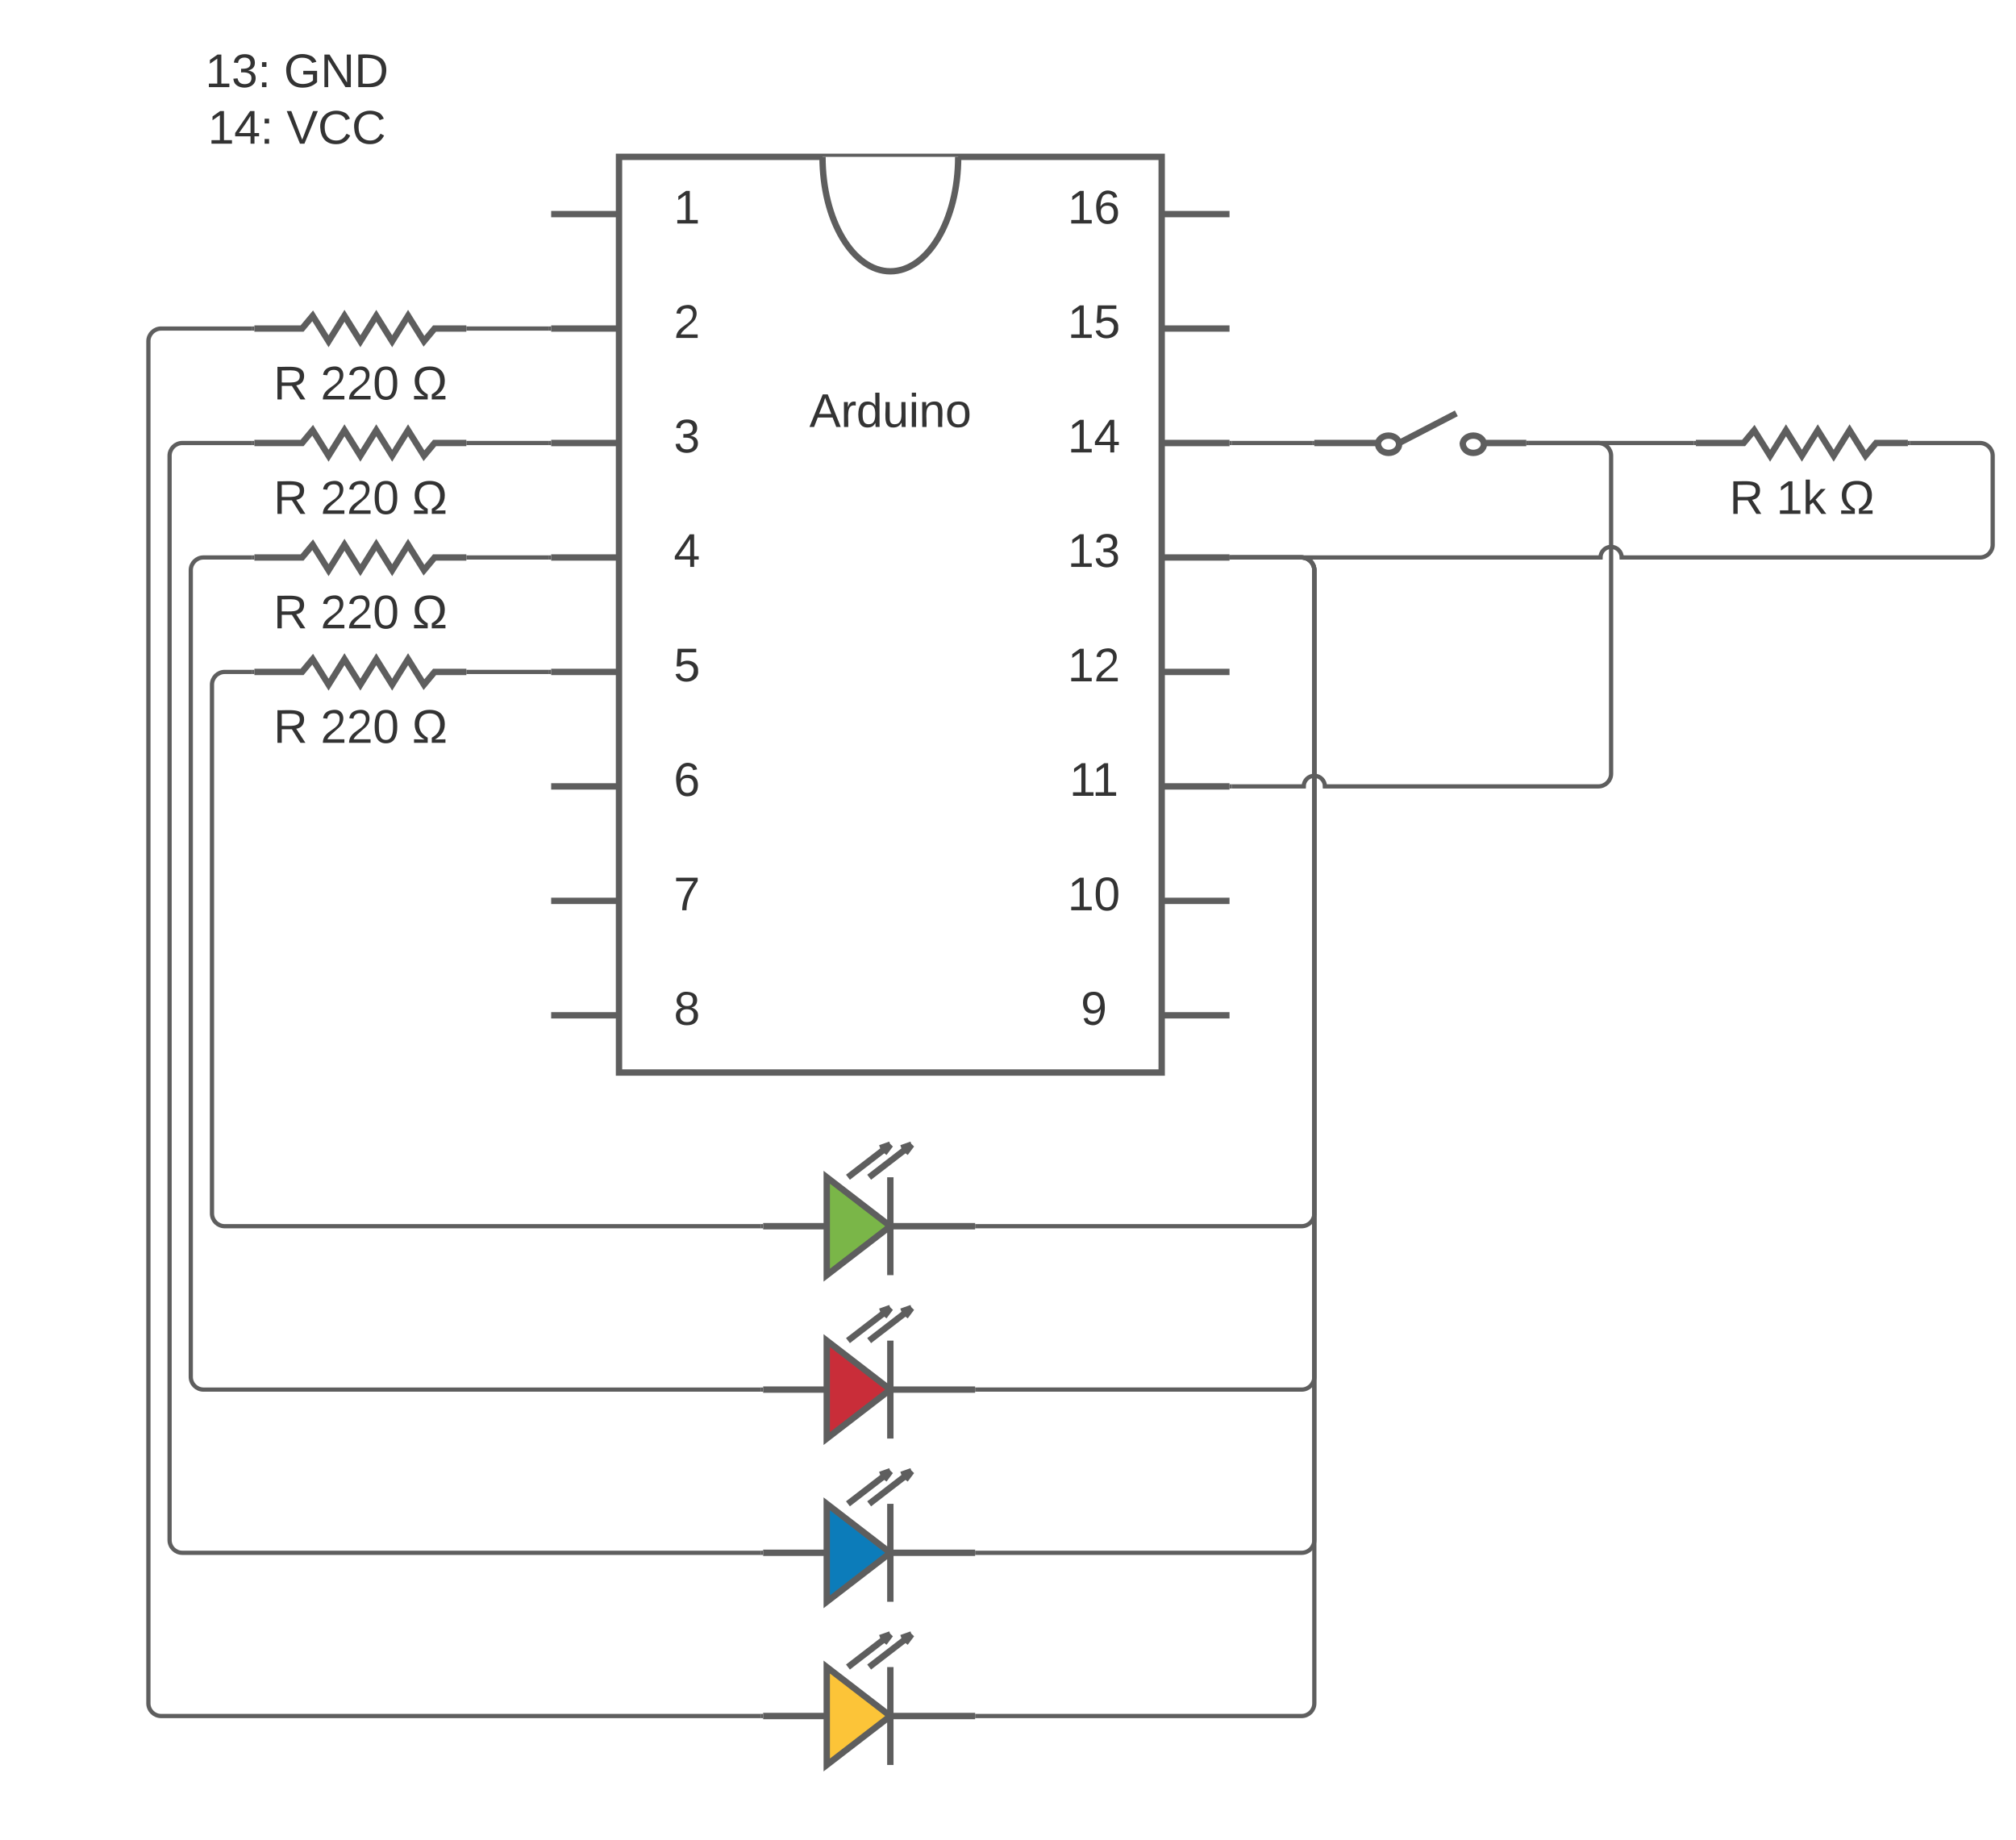 <svg xmlns="http://www.w3.org/2000/svg" xmlns:xlink="http://www.w3.org/1999/xlink" xmlns:lucid="lucid" width="951" height="868.08"><g transform="translate(-160 -80)" lucid:page-tab-id="0_0"><path d="M0 0h1870.87v1322.83H0z" fill="#fff"/><path d="M180 100h240v60H180z" fill="none"/><use xlink:href="#a" transform="matrix(1,0,0,1,180,100) translate(76.852 21.111)"/><use xlink:href="#b" transform="matrix(1,0,0,1,180,100) translate(113.889 21.111)"/><use xlink:href="#c" transform="matrix(1,0,0,1,180,100) translate(78.086 47.778)"/><use xlink:href="#d" transform="matrix(1,0,0,1,180,100) translate(115.123 47.778)"/><path d="M452 154v432h256V154z" stroke="#5e5e5e" stroke-width="3" fill="#fff"/><path d="M612 154c0 29.82-14.33 54-32 54s-32-24.18-32-54M420 181h32m256 0h32m-320 54h32m256 0h32m-320 54h32m256 0h32m-320 54h32m256 0h32m-320 54h32m256 0h32m-320 54h32m256 0h32m-320 54h32m256 0h32m-320 54h32m256 0h32" stroke="#5e5e5e" stroke-width="3" fill="#fff"/><use xlink:href="#e" transform="matrix(1,0,0,1,468,154) translate(9.827 31.444)"/><use xlink:href="#f" transform="matrix(1,0,0,1,468,532) translate(9.827 31.444)"/><use xlink:href="#g" transform="matrix(1,0,0,1,468,208) translate(9.827 31.444)"/><use xlink:href="#h" transform="matrix(1,0,0,1,468,478) translate(9.827 31.444)"/><use xlink:href="#i" transform="matrix(1,0,0,1,468,262) translate(9.827 31.444)"/><use xlink:href="#j" transform="matrix(1,0,0,1,468,424) translate(9.827 31.444)"/><use xlink:href="#k" transform="matrix(1,0,0,1,468,316) translate(9.827 31.444)"/><use xlink:href="#l" transform="matrix(1,0,0,1,468,370) translate(9.827 31.444)"/><use xlink:href="#m" transform="matrix(1,0,0,1,420,262) translate(121.79 19.444)"/><use xlink:href="#n" transform="matrix(1,0,0,1,660,154) translate(3.654 31.444)"/><use xlink:href="#o" transform="matrix(1,0,0,1,660,208) translate(3.654 31.444)"/><use xlink:href="#p" transform="matrix(1,0,0,1,660,262) translate(3.654 31.444)"/><use xlink:href="#q" transform="matrix(1,0,0,1,660,316) translate(3.654 31.444)"/><use xlink:href="#r" transform="matrix(1,0,0,1,660,370) translate(3.654 31.444)"/><use xlink:href="#s" transform="matrix(1,0,0,1,660,424) translate(4.488 31.444)"/><use xlink:href="#t" transform="matrix(1,0,0,1,660,478) translate(3.654 31.444)"/><use xlink:href="#u" transform="matrix(1,0,0,1,660,532) translate(9.827 31.444)"/><path d="M280 215h100v40H280z" fill="none"/><path d="M280 235h22.5l5-6 7.5 12 7.5-12 7.5 12 7.5-12 7.5 12 7.5-12 7.5 12 5-6h15" stroke="#5e5e5e" stroke-width="3" fill="none"/><use xlink:href="#v" transform="matrix(1,0,0,1,280,249) translate(9.012 19.444)"/><use xlink:href="#w" transform="matrix(1,0,0,1,280,249) translate(31.173 19.444)"/><use xlink:href="#x" transform="matrix(1,0,0,1,280,249) translate(74.383 19.444)"/><path d="M381 235h38" stroke="#5e5e5e" stroke-width="2" fill="none"/><path d="M381.03 236H380v-2h1.03M420 236h-1.03v-2H420" fill="#5e5e5e"/><path d="M280 269h100v40H280z" fill="none"/><path d="M280 289h22.5l5-6 7.5 12 7.5-12 7.5 12 7.5-12 7.5 12 7.5-12 7.5 12 5-6h15" stroke="#5e5e5e" stroke-width="3" fill="none"/><use xlink:href="#v" transform="matrix(1,0,0,1,280,303) translate(9.012 19.444)"/><use xlink:href="#w" transform="matrix(1,0,0,1,280,303) translate(31.173 19.444)"/><use xlink:href="#x" transform="matrix(1,0,0,1,280,303) translate(74.383 19.444)"/><path d="M381 289h38" stroke="#5e5e5e" stroke-width="2" fill="none"/><path d="M381.03 290H380v-2h1.03M420 290h-1.03v-2H420" fill="#5e5e5e"/><path d="M280 323h100v40H280z" fill="none"/><path d="M280 343h22.5l5-6 7.5 12 7.5-12 7.5 12 7.5-12 7.5 12 7.5-12 7.5 12 5-6h15" stroke="#5e5e5e" stroke-width="3" fill="none"/><use xlink:href="#v" transform="matrix(1,0,0,1,280,357) translate(9.012 19.444)"/><use xlink:href="#w" transform="matrix(1,0,0,1,280,357) translate(31.173 19.444)"/><use xlink:href="#x" transform="matrix(1,0,0,1,280,357) translate(74.383 19.444)"/><path d="M381 343h38" stroke="#5e5e5e" stroke-width="2" fill="none"/><path d="M381.03 344H380v-2h1.03M420 344h-1.03v-2H420" fill="#5e5e5e"/><path d="M280 377h100v40H280z" fill="none"/><path d="M280 397h22.5l5-6 7.5 12 7.5-12 7.5 12 7.5-12 7.5 12 7.5-12 7.5 12 5-6h15" stroke="#5e5e5e" stroke-width="3" fill="none"/><use xlink:href="#v" transform="matrix(1,0,0,1,280,411) translate(9.012 19.444)"/><use xlink:href="#w" transform="matrix(1,0,0,1,280,411) translate(31.173 19.444)"/><use xlink:href="#x" transform="matrix(1,0,0,1,280,411) translate(74.383 19.444)"/><path d="M381 397h38" stroke="#5e5e5e" stroke-width="2" fill="none"/><path d="M381.03 398H380v-2h1.03M420 398h-1.03v-2H420" fill="#5e5e5e"/><path d="M520 620h100v77H520z" fill="none"/><path d="M560 635.4l20-15.4-3 4m3-4l-4.8 1.7m-5.2 13.7l20-15.4-3 4m3-4l-4.8 1.7M520 658.5h30m0-23.1v46.2l30-23.1-30-23.1zm30 0v46.2m0-23.1h40z" stroke="#5e5e5e" stroke-width="3" fill="#7ab648"/><path d="M520 697.08h100v77H520z" fill="none"/><path d="M560 712.48l20-15.4-3 4m3-4l-4.8 1.7m-5.2 13.7l20-15.4-3 4m3-4l-4.8 1.7M520 735.58h30m0-23.1v46.2l30-23.1-30-23.1zm30 0v46.2m0-23.1h40z" stroke="#5e5e5e" stroke-width="3" fill="#c92d39"/><path d="M520 774.08h100v77H520z" fill="none"/><path d="M560 789.48l20-15.4-3 4m3-4l-4.8 1.7m-5.2 13.7l20-15.4-3 4m3-4l-4.8 1.7M520 812.58h30m0-23.1v46.2l30-23.1-30-23.1zm30 0v46.2m0-23.1h40z" stroke="#5e5e5e" stroke-width="3" fill="#0c7cba"/><path d="M520 851.08h100v77H520z" fill="none"/><path d="M560 866.48l20-15.4-3 4m3-4l-4.8 1.7m-5.2 13.7l20-15.4-3 4m3-4l-4.8 1.7M520 889.58h30m0-23.1v46.2l30-23.1-30-23.1zm30 0v46.2m0-23.1h40z" stroke="#5e5e5e" stroke-width="3" fill="#fcc438"/><path d="M279 235h-43c-3.3 0-6 2.7-6 6v642.58c0 3.32 2.7 6 6 6h283" stroke="#5e5e5e" stroke-width="2" fill="none"/><path d="M280 236h-1.03v-2H280M520 890.58h-1.03v-2H520" fill="#5e5e5e"/><path d="M279 289h-33c-3.3 0-6 2.7-6 6v511.58c0 3.32 2.7 6 6 6h273" stroke="#5e5e5e" stroke-width="2" fill="none"/><path d="M280 290h-1.03v-2H280M520 813.58h-1.03v-2H520" fill="#5e5e5e"/><path d="M279 343h-23c-3.3 0-6 2.7-6 6v380.58c0 3.32 2.7 6 6 6h263" stroke="#5e5e5e" stroke-width="2" fill="none"/><path d="M280 344h-1.03v-2H280M520 736.58h-1.03v-2H520" fill="#5e5e5e"/><path d="M279 397h-13c-3.3 0-6 2.7-6 6v249.5c0 3.3 2.7 6 6 6h253" stroke="#5e5e5e" stroke-width="2" fill="none"/><path d="M280 398h-1.03v-2H280M520 659.5h-1.03v-2H520" fill="#5e5e5e"/><path d="M741 343h33c3.3 0 6 2.7 6 6v303.5c0 3.3-2.7 6-6 6H621" stroke="#5e5e5e" stroke-width="2" fill="none"/><path d="M741.03 344H740v-2h1.03M621.03 659.5H620v-2h1.03" fill="#5e5e5e"/><path d="M621 735.58h153c3.3 0 6-2.68 6-6V349c0-3.3-2.7-6-6-6h-33" stroke="#5e5e5e" stroke-width="2" fill="none"/><path d="M621.03 736.58H620v-2h1.03M741.03 344H740v-2h1.03" fill="#5e5e5e"/><path d="M621 812.58h153c3.3 0 6-2.68 6-6V349c0-3.3-2.7-6-6-6h-33" stroke="#5e5e5e" stroke-width="2" fill="none"/><path d="M621.03 813.58H620v-2h1.03M741.03 344H740v-2h1.03" fill="#5e5e5e"/><path d="M621 889.58h153c3.3 0 6-2.68 6-6V349c0-3.3-2.7-6-6-6h-33" stroke="#5e5e5e" stroke-width="2" fill="none"/><path d="M621.03 890.58H620v-2h1.03M741.03 344H740v-2h1.03" fill="#5e5e5e"/><path d="M780 264.5h100v35H780z" fill="none"/><path d="M780 289h30c0 2.84 2.24 4.67 5 4.67s5-1.83 5-4.1c0-2.24-2.24-4.07-5-4.07s-5 1.83-5 4.08m10-.58l27-14m3 14c0 2.84 2.24 4.67 5 4.67s5-1.83 5-4.1c0-2.24-2.24-4.07-5-4.07s-5 1.83-5 4.08m10-.58h20" stroke="#5e5e5e" stroke-width="3" fill="#fff"/><path d="M741 289h38" stroke="#5e5e5e" stroke-width="2" fill="none"/><path d="M741.03 290H740v-2h1.03M780 290h-1.03v-2H780" fill="#5e5e5e"/><path d="M960 269h100v40H960z" fill="none"/><path d="M960 289h22.5l5-6 7.5 12 7.5-12 7.5 12 7.5-12 7.5 12 7.5-12 7.5 12 5-6h15" stroke="#5e5e5e" stroke-width="3" fill="none"/><g><use xlink:href="#v" transform="matrix(1,0,0,1,960,303) translate(15.802 19.444)"/><use xlink:href="#y" transform="matrix(1,0,0,1,960,303) translate(37.963 19.444)"/><use xlink:href="#x" transform="matrix(1,0,0,1,960,303) translate(67.593 19.444)"/></g><path d="M959 289h-78" stroke="#5e5e5e" stroke-width="2" fill="none"/><path d="M960 290h-1.03v-2H960M881.03 290H880v-2h1.03" fill="#5e5e5e"/><path d="M881 289h33c3.3 0 6 2.7 6 6v150c0 3.3-2.7 6-6 6H785c0-2.76-2.24-5-5-5s-5 2.24-5 5h-34" stroke="#5e5e5e" stroke-width="2" fill="none"/><path d="M881.03 290H880v-2h1.03M741.03 452H740v-2h1.03" fill="#5e5e5e"/><path d="M1061 289h33c3.3 0 6 2.7 6 6v42c0 3.3-2.7 6-6 6H925c0-2.76-2.24-5-5-5s-5 2.24-5 5H741" stroke="#5e5e5e" stroke-width="2" fill="none"/><path d="M1061.03 290H1060v-2h1.03M741.03 344H740v-2h1.03" fill="#5e5e5e"/><defs><path fill="#333" d="M27 0v-27h64v-190l-56 39v-29l58-41h29v221h61V0H27" id="z"/><path fill="#333" d="M126-127c33 6 58 20 58 59 0 88-139 92-164 29-3-8-5-16-6-25l32-3c6 27 21 44 54 44 32 0 52-15 52-46 0-38-36-46-79-43v-28c39 1 72-4 72-42 0-27-17-43-46-43-28 0-47 15-49 41l-32-3c6-42 35-63 81-64 48-1 79 21 79 65 0 36-21 52-52 59" id="A"/><path fill="#333" d="M33-154v-36h34v36H33zM33 0v-36h34V0H33" id="B"/><g id="a"><use transform="matrix(0.062,0,0,0.062,0,0)" xlink:href="#z"/><use transform="matrix(0.062,0,0,0.062,12.346,0)" xlink:href="#A"/><use transform="matrix(0.062,0,0,0.062,24.691,0)" xlink:href="#B"/></g><path fill="#333" d="M143 4C61 4 22-44 18-125c-5-107 100-154 193-111 17 8 29 25 37 43l-32 9c-13-25-37-40-76-40-61 0-88 39-88 99 0 61 29 100 91 101 35 0 62-11 79-27v-45h-74v-28h105v86C228-13 192 4 143 4" id="C"/><path fill="#333" d="M190 0L58-211 59 0H30v-248h39L202-35l-2-213h31V0h-41" id="D"/><path fill="#333" d="M30-248c118-7 216 8 213 122C240-48 200 0 122 0H30v-248zM63-27c89 8 146-16 146-99s-60-101-146-95v194" id="E"/><g id="b"><use transform="matrix(0.062,0,0,0.062,0,0)" xlink:href="#C"/><use transform="matrix(0.062,0,0,0.062,17.284,0)" xlink:href="#D"/><use transform="matrix(0.062,0,0,0.062,33.272,0)" xlink:href="#E"/></g><path fill="#333" d="M155-56V0h-30v-56H8v-25l114-167h33v167h35v25h-35zm-30-156c-27 46-58 90-88 131h88v-131" id="F"/><g id="c"><use transform="matrix(0.062,0,0,0.062,0,0)" xlink:href="#z"/><use transform="matrix(0.062,0,0,0.062,12.346,0)" xlink:href="#F"/><use transform="matrix(0.062,0,0,0.062,24.691,0)" xlink:href="#B"/></g><path fill="#333" d="M137 0h-34L2-248h35l83 218 83-218h36" id="G"/><path fill="#333" d="M212-179c-10-28-35-45-73-45-59 0-87 40-87 99 0 60 29 101 89 101 43 0 62-24 78-52l27 14C228-24 195 4 139 4 59 4 22-46 18-125c-6-104 99-153 187-111 19 9 31 26 39 46" id="H"/><g id="d"><use transform="matrix(0.062,0,0,0.062,0,0)" xlink:href="#G"/><use transform="matrix(0.062,0,0,0.062,14.815,0)" xlink:href="#H"/><use transform="matrix(0.062,0,0,0.062,30.802,0)" xlink:href="#H"/></g><use transform="matrix(0.062,0,0,0.062,0,0)" xlink:href="#z" id="e"/><path fill="#333" d="M134-131c28 9 52 24 51 62-1 50-34 73-85 73S17-19 16-69c0-36 21-54 49-61-75-25-45-126 34-121 46 3 78 18 79 63 0 33-17 51-44 57zm-34-11c31 1 46-15 46-44 0-28-17-43-47-42-29 0-46 13-45 42 1 28 16 44 46 44zm1 122c35 0 51-18 51-52 0-30-18-46-53-46-33 0-51 17-51 47 0 34 19 51 53 51" id="I"/><use transform="matrix(0.062,0,0,0.062,0,0)" xlink:href="#I" id="f"/><path fill="#333" d="M101-251c82-7 93 87 43 132L82-64C71-53 59-42 53-27h129V0H18c2-99 128-94 128-182 0-28-16-43-45-43s-46 15-49 41l-32-3c6-41 34-60 81-64" id="J"/><use transform="matrix(0.062,0,0,0.062,0,0)" xlink:href="#J" id="g"/><path fill="#333" d="M64 0c3-98 48-159 88-221H18v-27h164v26C143-157 98-101 97 0H64" id="K"/><use transform="matrix(0.062,0,0,0.062,0,0)" xlink:href="#K" id="h"/><use transform="matrix(0.062,0,0,0.062,0,0)" xlink:href="#A" id="i"/><path fill="#333" d="M110-160c48 1 74 30 74 79 0 53-28 85-80 85-65 0-83-55-86-122-5-90 50-162 133-122 14 7 22 21 27 39l-31 6c-5-40-67-38-82-6-9 19-15 44-15 74 11-20 30-34 60-33zm-7 138c34 0 49-23 49-58s-16-56-50-56c-29 0-50 16-49 49 1 36 15 65 50 65" id="L"/><use transform="matrix(0.062,0,0,0.062,0,0)" xlink:href="#L" id="j"/><use transform="matrix(0.062,0,0,0.062,0,0)" xlink:href="#F" id="k"/><path fill="#333" d="M54-142c48-35 137-8 131 61C196 18 31 33 14-55l32-4c7 23 22 37 52 37 35-1 51-22 54-58 4-55-73-65-99-34H22l8-134h141v27H59" id="M"/><use transform="matrix(0.062,0,0,0.062,0,0)" xlink:href="#M" id="l"/><path fill="#333" d="M205 0l-28-72H64L36 0H1l101-248h38L239 0h-34zm-38-99l-47-123c-12 45-31 82-46 123h93" id="N"/><path fill="#333" d="M114-163C36-179 61-72 57 0H25l-1-190h30c1 12-1 29 2 39 6-27 23-49 58-41v29" id="O"/><path fill="#333" d="M85-194c31 0 48 13 60 33l-1-100h32l1 261h-30c-2-10 0-23-3-31C134-8 116 4 85 4 32 4 16-35 15-94c0-66 23-100 70-100zm9 24c-40 0-46 34-46 75 0 40 6 74 45 74 42 0 51-32 51-76 0-42-9-74-50-73" id="P"/><path fill="#333" d="M84 4C-5 8 30-112 23-190h32v120c0 31 7 50 39 49 72-2 45-101 50-169h31l1 190h-30c-1-10 1-25-2-33-11 22-28 36-60 37" id="Q"/><path fill="#333" d="M24-231v-30h32v30H24zM24 0v-190h32V0H24" id="R"/><path fill="#333" d="M117-194c89-4 53 116 60 194h-32v-121c0-31-8-49-39-48C34-167 62-67 57 0H25l-1-190h30c1 10-1 24 2 32 11-22 29-35 61-36" id="S"/><path fill="#333" d="M100-194c62-1 85 37 85 99 1 63-27 99-86 99S16-35 15-95c0-66 28-99 85-99zM99-20c44 1 53-31 53-75 0-43-8-75-51-75s-53 32-53 75 10 74 51 75" id="T"/><g id="m"><use transform="matrix(0.062,0,0,0.062,0,0)" xlink:href="#N"/><use transform="matrix(0.062,0,0,0.062,14.815,0)" xlink:href="#O"/><use transform="matrix(0.062,0,0,0.062,22.16,0)" xlink:href="#P"/><use transform="matrix(0.062,0,0,0.062,34.506,0)" xlink:href="#Q"/><use transform="matrix(0.062,0,0,0.062,46.852,0)" xlink:href="#R"/><use transform="matrix(0.062,0,0,0.062,51.728,0)" xlink:href="#S"/><use transform="matrix(0.062,0,0,0.062,64.074,0)" xlink:href="#T"/></g><g id="n"><use transform="matrix(0.062,0,0,0.062,0,0)" xlink:href="#z"/><use transform="matrix(0.062,0,0,0.062,12.346,0)" xlink:href="#L"/></g><g id="o"><use transform="matrix(0.062,0,0,0.062,0,0)" xlink:href="#z"/><use transform="matrix(0.062,0,0,0.062,12.346,0)" xlink:href="#M"/></g><g id="p"><use transform="matrix(0.062,0,0,0.062,0,0)" xlink:href="#z"/><use transform="matrix(0.062,0,0,0.062,12.346,0)" xlink:href="#F"/></g><g id="q"><use transform="matrix(0.062,0,0,0.062,0,0)" xlink:href="#z"/><use transform="matrix(0.062,0,0,0.062,12.346,0)" xlink:href="#A"/></g><g id="r"><use transform="matrix(0.062,0,0,0.062,0,0)" xlink:href="#z"/><use transform="matrix(0.062,0,0,0.062,12.346,0)" xlink:href="#J"/></g><g id="s"><use transform="matrix(0.062,0,0,0.062,0,0)" xlink:href="#z"/><use transform="matrix(0.062,0,0,0.062,10.679,0)" xlink:href="#z"/></g><path fill="#333" d="M101-251c68 0 85 55 85 127S166 4 100 4C33 4 14-52 14-124c0-73 17-127 87-127zm-1 229c47 0 54-49 54-102s-4-102-53-102c-51 0-55 48-55 102 0 53 5 102 54 102" id="U"/><g id="t"><use transform="matrix(0.062,0,0,0.062,0,0)" xlink:href="#z"/><use transform="matrix(0.062,0,0,0.062,12.346,0)" xlink:href="#U"/></g><path fill="#333" d="M99-251c64 0 84 50 84 122C183-37 130 33 47-8c-14-7-20-23-25-40l30-5c6 39 69 39 84 7 9-19 16-44 16-74-10 22-31 35-62 35-49 0-73-33-73-83 0-54 28-83 82-83zm-1 141c31-1 51-18 51-49 0-36-14-67-51-67-34 0-49 23-49 58 0 34 15 58 49 58" id="V"/><use transform="matrix(0.062,0,0,0.062,0,0)" xlink:href="#V" id="u"/><path fill="#333" d="M233-177c-1 41-23 64-60 70L243 0h-38l-65-103H63V0H30v-248c88 3 205-21 203 71zM63-129c60-2 137 13 137-47 0-61-80-42-137-45v92" id="W"/><use transform="matrix(0.062,0,0,0.062,0,0)" xlink:href="#W" id="v"/><g id="w"><use transform="matrix(0.062,0,0,0.062,0,0)" xlink:href="#J"/><use transform="matrix(0.062,0,0,0.062,12.346,0)" xlink:href="#J"/><use transform="matrix(0.062,0,0,0.062,24.691,0)" xlink:href="#U"/></g><path fill="#333" d="M20-141c0-71 41-110 114-110s115 39 115 110c0 61-35 92-75 116l80-2V0H150v-39c35-20 64-46 64-100s-27-85-79-85c-54 0-81 31-81 85 0 52 29 80 65 100V0H15v-27l80 2C55-49 20-80 20-141" id="X"/><use transform="matrix(0.062,0,0,0.062,0,0)" xlink:href="#X" id="x"/><path fill="#333" d="M143 0L79-87 56-68V0H24v-261h32v163l83-92h37l-77 82L181 0h-38" id="Y"/><g id="y"><use transform="matrix(0.062,0,0,0.062,0,0)" xlink:href="#z"/><use transform="matrix(0.062,0,0,0.062,12.346,0)" xlink:href="#Y"/></g></defs></g></svg>